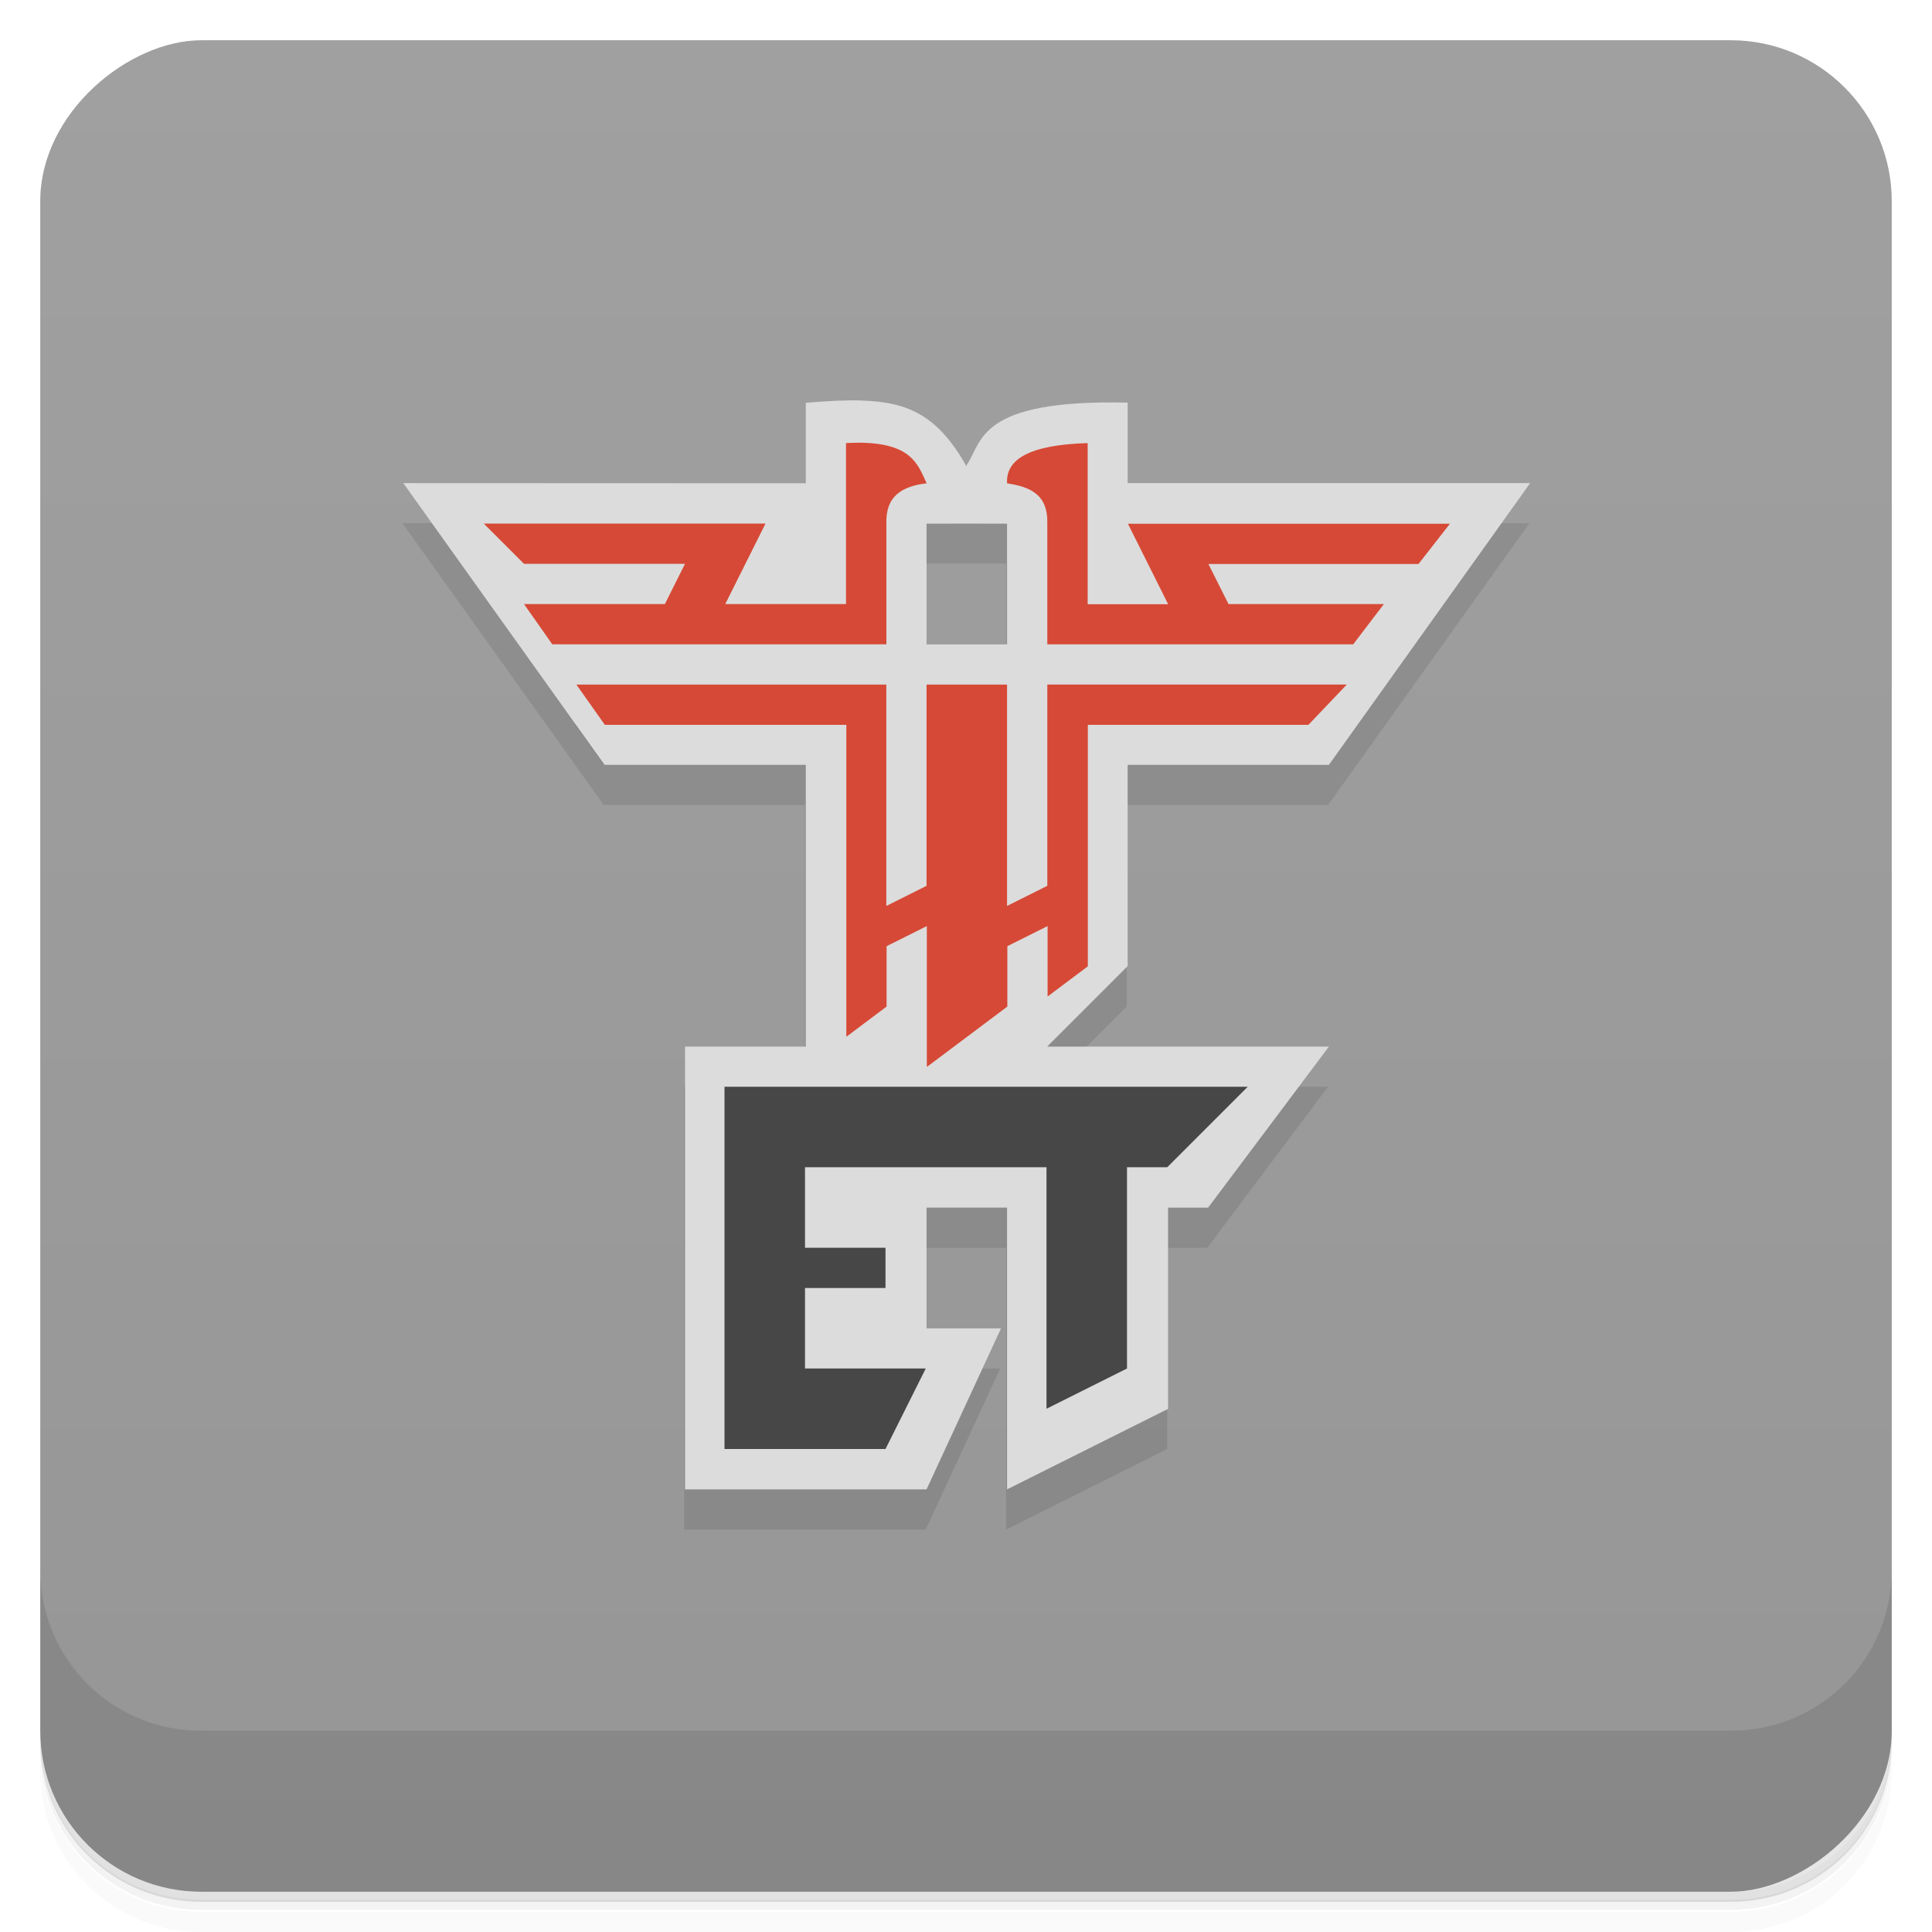 <svg style="" version="1.1" viewBox="0 0 48 48" xmlns="http://www.w3.org/2000/svg">
 <defs style="">
  <linearGradient id="bg" x1="1" x2="47" style="" gradientTransform="translate(-48 .002)" gradientUnits="userSpaceOnUse">
   <stop style="stop-color:#969696" offset="0"/>
   <stop style="stop-color:#a0a0a0" offset="1"/>
  </linearGradient>
 </defs>
 <path d="m1 43v0.25c0 2.22 1.78 4 4 4h38c2.22 0 4-1.78 4-4v-0.25c0 2.22-1.78 4-4 4h-38c-2.22 0-4-1.78-4-4zm0 0.5v0.5c0 2.22 1.78 4 4 4h38c2.22 0 4-1.78 4-4v-0.5c0 2.22-1.78 4-4 4h-38c-2.22 0-4-1.78-4-4z" style="opacity:.02"/>
 <path d="m1 43.2v0.25c0 2.22 1.78 4 4 4h38c2.22 0 4-1.78 4-4v-0.25c0 2.22-1.78 4-4 4h-38c-2.22 0-4-1.78-4-4z" style="opacity:.05"/>
 <path d="m1 43v0.25c0 2.22 1.78 4 4 4h38c2.22 0 4-1.78 4-4v-0.25c0 2.22-1.78 4-4 4h-38c-2.22 0-4-1.78-4-4z" style="opacity:.1"/>
 <rect transform="rotate(-90)" x="-47" y="1" width="46" height="46" rx="4" style="fill:url(#bg)"/>
 <path d="m10 13 5 7h5v7h-3v11h6l1.85-4h-1.85v-3h2v7l4-2v-5h0.996l3-4h-7l2-2v-5h5l5-7zm15 1v3h-2v-3z" style="opacity:.1"/>
 <path d="m26 36 2-1v-5h1l2-2h-13v9h4l1-2h-3v-2h2v-1h-2v-2h6" style="opacity:.1"/>
 <path d="m15 19h6v7.75l1-0.75v-1.5l1-0.5v3.5l2-1.5v-1.5l1-0.5v1.75l1-0.75v-6h5.48l0.953-1h-7.44v5l-1 0.5v-5.5h-2v5l-1 0.5v-5.5h-7.71" style="opacity:.1"/>
 <path d="m13 16 0.703 1h8.3v-3c-0.023-0.691 0.402-0.93 1-1-0.238-0.523-0.41-1.08-2-1v4h-3l1-2h-7l1 1h4l-0.5 1" style="opacity:.1"/>
 <path d="m34.4 16-0.762 1h-7.6v-3c0.023-0.746-0.453-0.914-1-1-0.031-0.574 0.5-0.953 2-1v4h2l-1-2h8l-0.781 1h-5.22l0.5 0.996" style="opacity:.1"/>
 <path d="m21.4 9.95c-0.401-0.012-0.855 0.014-1.38 0.057v2l-10-0.004 5 7h5v7h-3v11h6l1.85-4h-1.85v-3h2v7l4-2v-5h0.996l3-4h-7l2-2v-5h5l5-7h-10v-2c-3.75-0.086-3.6 0.984-4 1.55v0.039c-0.698-1.24-1.42-1.61-2.62-1.64zm3.62 3.06v3h-2v-3c0.669-0.003 1.33 0 2 0z" style="fill:#dcdcdc"/>
 <path d="m26 35 2-1v-5h1l2-2h-13v9h4l1-2h-3v-2h2v-1h-2v-2h6" style="fill:#474747"/>
 <path d="m21.3 11c-0.089 9.2e-5 -0.182 0.003-0.281 0.008v4h-3l1-2h-7l1 1h4l-0.5 1h-3.5l0.703 1h8.3v-3c-0.023-0.691 0.402-0.93 1-1-0.223-0.49-0.389-1.01-1.72-1.01zm5.72 0.008c-1.5 0.047-2.03 0.426-2 1 0.547 0.086 1.02 0.254 1 1v3h7.6l0.762-1h-3.86l-0.5-0.996h5.22l0.781-1h-8l1 2h-2v-4zm-12.7 6 0.707 1h6v7.75l1-0.75v-1.5l1-0.5v3.5l2-1.5v-1.5l1-0.5v1.75l1-0.75v-6h5.48l0.953-1h-7.44v5l-1 0.5v-5.5h-2v5l-1 0.5v-5.5h-7.71z" style="fill:#d64936"/>
 <path d="m1 39v4c0 2.22 1.78 4 4 4h38c2.22 0 4-1.78 4-4v-4c0 2.22-1.78 4-4 4h-38c-2.22 0-4-1.78-4-4z" style="opacity:.1"/>
</svg>
